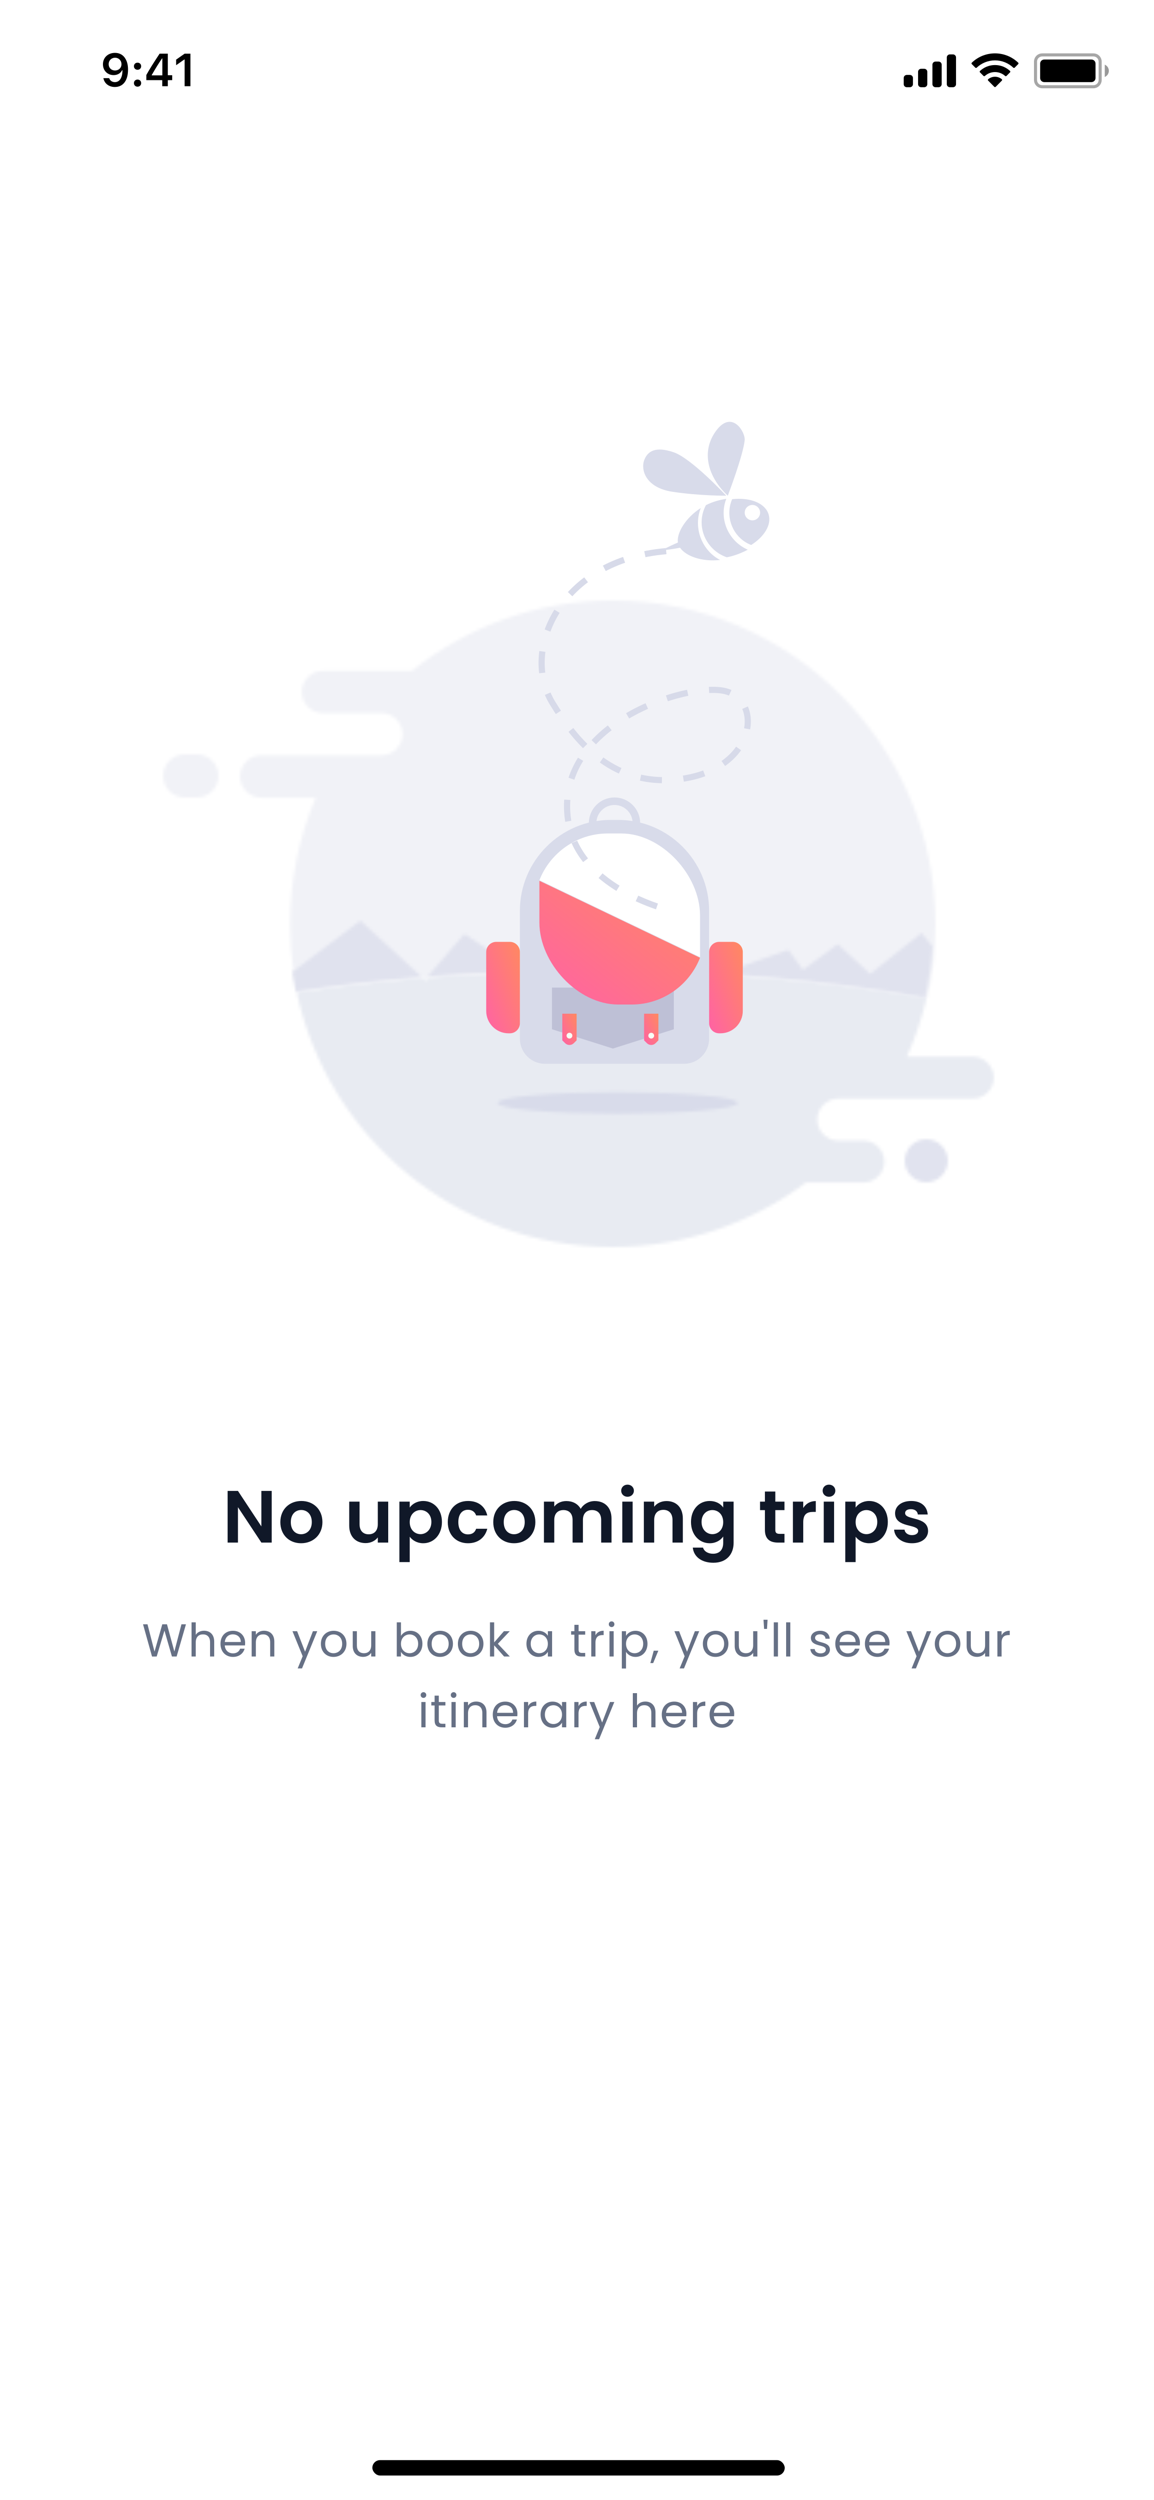 <svg width="375" height="812" viewBox="0 0 375 812" fill="none" xmlns="http://www.w3.org/2000/svg">
<rect x="0" y="0" width="375" height="812" fill="#333333" stroke="none"/>
<g clip-path="url(#clip0_10_9619)">
<rect width="375" height="812" fill="white"/>
<path d="M84.935 484.224V495.744L77.327 484.224H73.967V501H77.327V489.504L84.935 501H88.295V484.224H84.935ZM104.776 494.352C104.776 490.152 101.776 487.488 97.936 487.488C94.096 487.488 91.096 490.152 91.096 494.352C91.096 498.528 93.999 501.216 97.84 501.216C101.704 501.216 104.776 498.528 104.776 494.352ZM94.504 494.352C94.504 491.688 96.112 490.416 97.888 490.416C99.663 490.416 101.32 491.688 101.32 494.352C101.32 496.992 99.615 498.288 97.84 498.288C96.04 498.288 94.504 496.992 94.504 494.352ZM126.151 487.704H122.767V495.024C122.767 497.16 121.615 498.312 119.791 498.312C118.015 498.312 116.839 497.16 116.839 495.024V487.704H113.479V495.504C113.479 499.152 115.711 501.168 118.807 501.168C120.463 501.168 121.927 500.448 122.767 499.32V501H126.151V487.704ZM133.146 489.624V487.704H129.786V507.336H133.146V499.104C133.962 500.184 135.45 501.216 137.538 501.216C140.946 501.216 143.61 498.456 143.61 494.304C143.61 490.152 140.946 487.488 137.538 487.488C135.474 487.488 133.938 488.496 133.146 489.624ZM140.178 494.304C140.178 496.824 138.474 498.264 136.65 498.264C134.85 498.264 133.146 496.872 133.146 494.352C133.146 491.832 134.85 490.44 136.65 490.44C138.474 490.44 140.178 491.784 140.178 494.304ZM145.508 494.352C145.508 498.528 148.244 501.216 152.084 501.216C155.396 501.216 157.628 499.344 158.348 496.512H154.724C154.316 497.712 153.452 498.336 152.06 498.336C150.188 498.336 148.94 496.944 148.94 494.352C148.94 491.76 150.188 490.344 152.06 490.344C153.452 490.344 154.34 491.064 154.724 492.192H158.348C157.628 489.216 155.396 487.488 152.084 487.488C148.244 487.488 145.508 490.176 145.508 494.352ZM173.969 494.352C173.969 490.152 170.969 487.488 167.129 487.488C163.289 487.488 160.289 490.152 160.289 494.352C160.289 498.528 163.193 501.216 167.033 501.216C170.897 501.216 173.969 498.528 173.969 494.352ZM163.697 494.352C163.697 491.688 165.305 490.416 167.081 490.416C168.857 490.416 170.513 491.688 170.513 494.352C170.513 496.992 168.809 498.288 167.033 498.288C165.233 498.288 163.697 496.992 163.697 494.352ZM195.354 501H198.714V493.2C198.714 489.528 196.458 487.512 193.266 487.512C191.322 487.512 189.57 488.544 188.706 490.056C187.794 488.4 186.09 487.512 184.026 487.512C182.37 487.512 180.954 488.208 180.114 489.312V487.704H176.754V501H180.114V493.656C180.114 491.544 181.29 490.44 183.114 490.44C184.89 490.44 186.066 491.544 186.066 493.656V501H189.426V493.656C189.426 491.544 190.602 490.44 192.402 490.44C194.178 490.44 195.354 491.544 195.354 493.656V501ZM202.222 501H205.582V487.704H202.222V501ZM203.926 486.12C205.102 486.12 205.99 485.256 205.99 484.152C205.99 483.048 205.102 482.184 203.926 482.184C202.726 482.184 201.862 483.048 201.862 484.152C201.862 485.256 202.726 486.12 203.926 486.12ZM218.534 501H221.894V493.2C221.894 489.528 219.686 487.512 216.59 487.512C214.886 487.512 213.446 488.232 212.582 489.36V487.704H209.222V501H212.582V493.656C212.582 491.52 213.758 490.368 215.582 490.368C217.358 490.368 218.534 491.52 218.534 493.656V501ZM224.545 494.304C224.545 498.456 227.233 501.216 230.617 501.216C232.705 501.216 234.217 500.184 235.009 499.032V501.096C235.009 503.568 233.569 504.624 231.721 504.624C230.041 504.624 228.793 503.832 228.457 502.632H225.121C225.457 505.68 228.073 507.552 231.817 507.552C236.185 507.552 238.393 504.696 238.393 501.096V487.704H235.009V489.6C234.217 488.448 232.705 487.488 230.617 487.488C227.233 487.488 224.545 490.152 224.545 494.304ZM235.009 494.352C235.009 496.872 233.329 498.264 231.481 498.264C229.681 498.264 227.977 496.824 227.977 494.304C227.977 491.784 229.681 490.44 231.481 490.44C233.329 490.44 235.009 491.832 235.009 494.352ZM248.562 496.872C248.562 499.92 250.266 501 252.81 501H254.922V498.168H253.362C252.306 498.168 251.946 497.784 251.946 496.896V490.464H254.922V487.704H251.946V484.416H248.562V487.704H246.978V490.464H248.562V496.872ZM261.018 494.376C261.018 491.808 262.218 491.04 264.21 491.04H265.098V487.512C263.25 487.512 261.858 488.4 261.018 489.768V487.704H257.658V501H261.018V494.376ZM267.681 501H271.041V487.704H267.681V501ZM269.385 486.12C270.561 486.12 271.449 485.256 271.449 484.152C271.449 483.048 270.561 482.184 269.385 482.184C268.185 482.184 267.321 483.048 267.321 484.152C267.321 485.256 268.185 486.12 269.385 486.12ZM278.041 489.624V487.704H274.681V507.336H278.041V499.104C278.857 500.184 280.345 501.216 282.433 501.216C285.841 501.216 288.505 498.456 288.505 494.304C288.505 490.152 285.841 487.488 282.433 487.488C280.369 487.488 278.833 488.496 278.041 489.624ZM285.073 494.304C285.073 496.824 283.369 498.264 281.545 498.264C279.745 498.264 278.041 496.872 278.041 494.352C278.041 491.832 279.745 490.44 281.545 490.44C283.369 490.44 285.073 491.784 285.073 494.304ZM301.587 497.208C301.491 492.336 294.123 493.848 294.123 491.424C294.123 490.656 294.771 490.152 296.019 490.152C297.339 490.152 298.155 490.848 298.251 491.88H301.467C301.275 489.24 299.331 487.488 296.115 487.488C292.827 487.488 290.859 489.264 290.859 491.472C290.859 496.344 298.371 494.832 298.371 497.208C298.371 497.976 297.651 498.576 296.331 498.576C294.987 498.576 294.051 497.808 293.931 496.8H290.547C290.691 499.272 293.019 501.216 296.355 501.216C299.595 501.216 301.587 499.488 301.587 497.208Z" fill="#101828"/>
<path d="M49.403 538.015L50.918 538L53.438 529.585L55.868 538H57.398L60.428 527.545H58.958L56.663 536.38L54.263 527.545H52.733L50.213 536.41L47.933 527.545H46.478L49.403 538.015ZM62.242 538H63.607V533.455C63.607 531.685 64.567 530.815 65.962 530.815C67.342 530.815 68.257 531.67 68.257 533.35V538H69.607V533.155C69.607 530.8 68.152 529.63 66.322 529.63C65.167 529.63 64.147 530.095 63.607 530.965V526.9H62.242V538ZM75.652 530.8C77.062 530.8 78.262 531.685 78.247 533.29H73.057C73.207 531.685 74.317 530.8 75.652 530.8ZM79.492 535.465H78.022C77.722 536.35 76.942 536.98 75.712 536.98C74.317 536.98 73.147 536.065 73.042 534.4H79.612C79.642 534.115 79.657 533.875 79.657 533.575C79.657 531.325 78.097 529.645 75.712 529.645C73.312 529.645 71.647 531.28 71.647 533.875C71.647 536.485 73.372 538.135 75.712 538.135C77.752 538.135 79.072 536.965 79.492 535.465ZM87.793 538H89.144V533.155C89.144 530.8 87.689 529.63 85.784 529.63C84.674 529.63 83.683 530.095 83.144 530.95V529.78H81.778V538H83.144V533.455C83.144 531.685 84.103 530.815 85.499 530.815C86.879 530.815 87.793 531.67 87.793 533.35V538ZM99.132 536.44L96.552 529.78H95.037L98.352 537.91L96.732 541.87H98.142L103.092 529.78H101.682L99.132 536.44ZM112.584 533.875C112.584 531.28 110.769 529.645 108.429 529.645C106.104 529.645 104.274 531.28 104.274 533.875C104.274 536.485 106.044 538.135 108.369 538.135C110.709 538.135 112.584 536.485 112.584 533.875ZM105.669 533.875C105.669 531.805 106.974 530.83 108.414 530.83C109.824 530.83 111.189 531.805 111.189 533.875C111.189 535.96 109.794 536.935 108.369 536.935C106.944 536.935 105.669 535.96 105.669 533.875ZM121.989 529.78H120.624V534.295C120.624 536.065 119.679 536.935 118.269 536.935C116.889 536.935 115.974 536.08 115.974 534.415V529.78H114.624V534.595C114.624 536.95 116.109 538.12 117.999 538.12C119.094 538.12 120.099 537.64 120.624 536.785V538H121.989V529.78ZM130.298 531.31V526.9H128.933V538H130.298V536.485C130.808 537.385 131.873 538.135 133.373 538.135C135.578 538.135 137.273 536.41 137.273 533.86C137.273 531.295 135.593 529.645 133.373 529.645C131.918 529.645 130.823 530.395 130.298 531.31ZM135.878 533.86C135.878 535.795 134.603 536.935 133.088 536.935C131.603 536.935 130.298 535.81 130.298 533.875C130.298 531.97 131.603 530.83 133.088 530.83C134.603 530.83 135.878 531.925 135.878 533.86ZM147.19 533.875C147.19 531.28 145.375 529.645 143.035 529.645C140.71 529.645 138.88 531.28 138.88 533.875C138.88 536.485 140.65 538.135 142.975 538.135C145.315 538.135 147.19 536.485 147.19 533.875ZM140.275 533.875C140.275 531.805 141.58 530.83 143.02 530.83C144.43 530.83 145.795 531.805 145.795 533.875C145.795 535.96 144.4 536.935 142.975 536.935C141.55 536.935 140.275 535.96 140.275 533.875ZM157.104 533.875C157.104 531.28 155.289 529.645 152.949 529.645C150.624 529.645 148.794 531.28 148.794 533.875C148.794 536.485 150.564 538.135 152.889 538.135C155.229 538.135 157.104 536.485 157.104 533.875ZM150.189 533.875C150.189 531.805 151.494 530.83 152.934 530.83C154.344 530.83 155.709 531.805 155.709 533.875C155.709 535.96 154.314 536.935 152.889 536.935C151.464 536.935 150.189 535.96 150.189 533.875ZM159.219 538H160.584V534.37L163.809 538H165.669L161.784 533.875L165.654 529.78H163.749L160.584 533.425V526.9H159.219V538ZM171.068 533.86C171.068 536.41 172.763 538.135 174.953 538.135C176.468 538.135 177.533 537.355 178.028 536.47V538H179.408V529.78H178.028V531.28C177.548 530.425 176.498 529.645 174.968 529.645C172.763 529.645 171.068 531.295 171.068 533.86ZM178.028 533.875C178.028 535.81 176.738 536.935 175.238 536.935C173.738 536.935 172.463 535.795 172.463 533.86C172.463 531.925 173.738 530.83 175.238 530.83C176.738 530.83 178.028 531.97 178.028 533.875ZM186.654 535.75C186.654 537.4 187.479 538 188.934 538H190.164V536.845H189.159C188.319 536.845 188.019 536.56 188.019 535.75V530.905H190.164V529.78H188.019V527.71H186.654V529.78H185.589V530.905H186.654V535.75ZM193.502 533.53C193.502 531.625 194.492 531.04 195.797 531.04H196.157V529.63C194.852 529.63 193.967 530.2 193.502 531.115V529.78H192.137V538H193.502V533.53ZM198.053 538H199.418V529.78H198.053V538ZM198.758 528.445C199.253 528.445 199.658 528.04 199.658 527.515C199.658 526.99 199.253 526.585 198.758 526.585C198.233 526.585 197.828 526.99 197.828 527.515C197.828 528.04 198.233 528.445 198.758 528.445ZM203.43 531.295V529.78H202.065V541.9H203.43V536.485C203.94 537.325 205.005 538.135 206.505 538.135C208.71 538.135 210.405 536.41 210.405 533.86C210.405 531.295 208.71 529.645 206.505 529.645C205.005 529.645 203.925 530.425 203.43 531.295ZM209.01 533.86C209.01 535.795 207.735 536.935 206.22 536.935C204.735 536.935 203.43 535.81 203.43 533.875C203.43 531.97 204.735 530.83 206.22 530.83C207.735 530.83 209.01 531.925 209.01 533.86ZM211.336 540.145H212.251L213.931 536.11H212.431L211.336 540.145ZM223.254 536.44L220.674 529.78H219.159L222.474 537.91L220.854 541.87H222.264L227.214 529.78H225.804L223.254 536.44ZM236.706 533.875C236.706 531.28 234.891 529.645 232.551 529.645C230.226 529.645 228.396 531.28 228.396 533.875C228.396 536.485 230.166 538.135 232.491 538.135C234.831 538.135 236.706 536.485 236.706 533.875ZM229.791 533.875C229.791 531.805 231.096 530.83 232.536 530.83C233.946 530.83 235.311 531.805 235.311 533.875C235.311 535.96 233.916 536.935 232.491 536.935C231.066 536.935 229.791 535.96 229.791 533.875ZM246.111 529.78H244.746V534.295C244.746 536.065 243.801 536.935 242.391 536.935C241.011 536.935 240.096 536.08 240.096 534.415V529.78H238.746V534.595C238.746 536.95 240.231 538.12 242.121 538.12C243.216 538.12 244.221 537.64 244.746 536.785V538H246.111V529.78ZM248.3 529.045H249.245L249.425 526.06H248.105L248.3 529.045ZM251.443 538H252.808V526.9H251.443V538ZM255.455 538H256.82V526.9H255.455V538ZM269.695 535.765C269.635 532.825 264.865 533.89 264.865 531.94C264.865 531.28 265.465 530.8 266.47 530.8C267.565 530.8 268.195 531.4 268.255 532.225H269.62C269.53 530.62 268.33 529.645 266.515 529.645C264.685 529.645 263.5 530.68 263.5 531.94C263.5 535 268.36 533.935 268.36 535.765C268.36 536.44 267.76 536.98 266.68 536.98C265.525 536.98 264.82 536.38 264.745 535.585H263.335C263.425 537.085 264.775 538.135 266.695 538.135C268.51 538.135 269.695 537.115 269.695 535.765ZM275.437 530.8C276.847 530.8 278.047 531.685 278.032 533.29H272.842C272.992 531.685 274.102 530.8 275.437 530.8ZM279.277 535.465H277.807C277.507 536.35 276.727 536.98 275.497 536.98C274.102 536.98 272.932 536.065 272.827 534.4H279.397C279.427 534.115 279.442 533.875 279.442 533.575C279.442 531.325 277.882 529.645 275.497 529.645C273.097 529.645 271.432 531.28 271.432 533.875C271.432 536.485 273.157 538.135 275.497 538.135C277.537 538.135 278.857 536.965 279.277 535.465ZM285.059 530.8C286.469 530.8 287.669 531.685 287.654 533.29H282.464C282.614 531.685 283.724 530.8 285.059 530.8ZM288.899 535.465H287.429C287.129 536.35 286.349 536.98 285.119 536.98C283.724 536.98 282.554 536.065 282.449 534.4H289.019C289.049 534.115 289.064 533.875 289.064 533.575C289.064 531.325 287.504 529.645 285.119 529.645C282.719 529.645 281.054 531.28 281.054 533.875C281.054 536.485 282.779 538.135 285.119 538.135C287.159 538.135 288.479 536.965 288.899 535.465ZM298.624 536.44L296.044 529.78H294.529L297.844 537.91L296.224 541.87H297.634L302.584 529.78H301.174L298.624 536.44ZM312.077 533.875C312.077 531.28 310.262 529.645 307.922 529.645C305.597 529.645 303.767 531.28 303.767 533.875C303.767 536.485 305.537 538.135 307.862 538.135C310.202 538.135 312.077 536.485 312.077 533.875ZM305.162 533.875C305.162 531.805 306.467 530.83 307.907 530.83C309.317 530.83 310.682 531.805 310.682 533.875C310.682 535.96 309.287 536.935 307.862 536.935C306.437 536.935 305.162 535.96 305.162 533.875ZM321.481 529.78H320.116V534.295C320.116 536.065 319.171 536.935 317.761 536.935C316.381 536.935 315.466 536.08 315.466 534.415V529.78H314.116V534.595C314.116 536.95 315.601 538.12 317.491 538.12C318.586 538.12 319.591 537.64 320.116 536.785V538H321.481V529.78ZM325.471 533.53C325.471 531.625 326.461 531.04 327.766 531.04H328.126V529.63C326.821 529.63 325.936 530.2 325.471 531.115V529.78H324.106V538H325.471V533.53ZM136.917 561H138.282V552.78H136.917V561ZM137.622 551.445C138.117 551.445 138.522 551.04 138.522 550.515C138.522 549.99 138.117 549.585 137.622 549.585C137.097 549.585 136.692 549.99 136.692 550.515C136.692 551.04 137.097 551.445 137.622 551.445ZM141.228 558.75C141.228 560.4 142.053 561 143.508 561H144.738V559.845H143.733C142.893 559.845 142.593 559.56 142.593 558.75V553.905H144.738V552.78H142.593V550.71H141.228V552.78H140.163V553.905H141.228V558.75ZM146.712 561H148.077V552.78H146.712V561ZM147.417 551.445C147.912 551.445 148.317 551.04 148.317 550.515C148.317 549.99 147.912 549.585 147.417 549.585C146.892 549.585 146.487 549.99 146.487 550.515C146.487 551.04 146.892 551.445 147.417 551.445ZM156.738 561H158.088V556.155C158.088 553.8 156.633 552.63 154.728 552.63C153.618 552.63 152.628 553.095 152.088 553.95V552.78H150.723V561H152.088V556.455C152.088 554.685 153.048 553.815 154.443 553.815C155.823 553.815 156.738 554.67 156.738 556.35V561ZM164.133 553.8C165.543 553.8 166.743 554.685 166.728 556.29H161.538C161.688 554.685 162.798 553.8 164.133 553.8ZM167.973 558.465H166.503C166.203 559.35 165.423 559.98 164.193 559.98C162.798 559.98 161.628 559.065 161.523 557.4H168.093C168.123 557.115 168.138 556.875 168.138 556.575C168.138 554.325 166.578 552.645 164.193 552.645C161.793 552.645 160.128 554.28 160.128 556.875C160.128 559.485 161.853 561.135 164.193 561.135C166.233 561.135 167.553 559.965 167.973 558.465ZM171.625 556.53C171.625 554.625 172.615 554.04 173.92 554.04H174.28V552.63C172.975 552.63 172.09 553.2 171.625 554.115V552.78H170.26V561H171.625V556.53ZM175.666 556.86C175.666 559.41 177.361 561.135 179.551 561.135C181.066 561.135 182.131 560.355 182.626 559.47V561H184.006V552.78H182.626V554.28C182.146 553.425 181.096 552.645 179.566 552.645C177.361 552.645 175.666 554.295 175.666 556.86ZM182.626 556.875C182.626 558.81 181.336 559.935 179.836 559.935C178.336 559.935 177.061 558.795 177.061 556.86C177.061 554.925 178.336 553.83 179.836 553.83C181.336 553.83 182.626 554.97 182.626 556.875ZM187.997 556.53C187.997 554.625 188.987 554.04 190.292 554.04H190.652V552.63C189.347 552.63 188.462 553.2 187.997 554.115V552.78H186.632V561H187.997V556.53ZM195.668 559.44L193.088 552.78H191.573L194.888 560.91L193.268 564.87H194.678L199.628 552.78H198.218L195.668 559.44ZM205.639 561H207.004V556.455C207.004 554.685 207.964 553.815 209.359 553.815C210.739 553.815 211.654 554.67 211.654 556.35V561H213.004V556.155C213.004 553.8 211.549 552.63 209.719 552.63C208.564 552.63 207.544 553.095 207.004 553.965V549.9H205.639V561ZM219.049 553.8C220.459 553.8 221.659 554.685 221.644 556.29H216.454C216.604 554.685 217.714 553.8 219.049 553.8ZM222.889 558.465H221.419C221.119 559.35 220.339 559.98 219.109 559.98C217.714 559.98 216.544 559.065 216.439 557.4H223.009C223.039 557.115 223.054 556.875 223.054 556.575C223.054 554.325 221.494 552.645 219.109 552.645C216.709 552.645 215.044 554.28 215.044 556.875C215.044 559.485 216.769 561.135 219.109 561.135C221.149 561.135 222.469 559.965 222.889 558.465ZM226.541 556.53C226.541 554.625 227.531 554.04 228.836 554.04H229.196V552.63C227.891 552.63 227.006 553.2 226.541 554.115V552.78H225.176V561H226.541V556.53ZM234.586 553.8C235.996 553.8 237.196 554.685 237.181 556.29H231.991C232.141 554.685 233.251 553.8 234.586 553.8ZM238.426 558.465H236.956C236.656 559.35 235.876 559.98 234.646 559.98C233.251 559.98 232.081 559.065 231.976 557.4H238.546C238.576 557.115 238.591 556.875 238.591 556.575C238.591 554.325 237.031 552.645 234.646 552.645C232.246 552.645 230.581 554.28 230.581 556.875C230.581 559.485 232.306 561.135 234.646 561.135C236.686 561.135 238.006 559.965 238.426 558.465Z" fill="#667085"/>
<path opacity="0.35" d="M338.667 17.833H355.333C356.53 17.833 357.5 18.804 357.5 20V26C357.5 27.197 356.53 28.166 355.333 28.166H338.667C337.47 28.166 336.5 27.197 336.5 26V20L336.511 19.779C336.622 18.686 337.545 17.833 338.667 17.833Z" stroke="black"/>
<path opacity="0.4" d="M359 21V25C359.805 24.661 360.328 23.873 360.328 23C360.328 22.127 359.805 21.339 359 21Z" fill="black"/>
<path d="M338 20.667C338 19.93 338.597 19.333 339.333 19.333H354.667C355.403 19.333 356 19.93 356 20.667V25.333C356 26.07 355.403 26.667 354.667 26.667H339.333C338.597 26.667 338 26.07 338 25.333V20.667Z" fill="black"/>
<path fill-rule="evenodd" clip-rule="evenodd" d="M323.331 19.608C325.547 19.608 327.678 20.46 329.284 21.986C329.405 22.104 329.598 22.103 329.717 21.983L330.873 20.816C330.934 20.756 330.967 20.673 330.967 20.588C330.966 20.502 330.932 20.42 330.871 20.36C326.656 16.321 320.006 16.321 315.791 20.36C315.73 20.42 315.695 20.502 315.694 20.588C315.694 20.673 315.727 20.756 315.788 20.816L316.944 21.983C317.063 22.103 317.256 22.104 317.377 21.986C318.983 20.459 321.115 19.608 323.331 19.608ZM323.331 23.404C324.548 23.404 325.722 23.856 326.625 24.673C326.747 24.789 326.939 24.787 327.058 24.668L328.213 23.501C328.274 23.44 328.307 23.357 328.307 23.27C328.306 23.184 328.27 23.102 328.208 23.042C325.46 20.486 321.204 20.486 318.456 23.042C318.394 23.102 318.358 23.184 318.358 23.271C318.357 23.357 318.391 23.44 318.452 23.501L319.606 24.668C319.725 24.787 319.917 24.789 320.039 24.673C320.941 23.857 322.114 23.404 323.331 23.404ZM325.644 25.957C325.646 26.044 325.612 26.127 325.55 26.188L323.553 28.204C323.494 28.263 323.414 28.296 323.331 28.296C323.248 28.296 323.168 28.263 323.109 28.204L321.112 26.188C321.05 26.127 321.016 26.044 321.018 25.957C321.02 25.871 321.057 25.789 321.121 25.731C322.397 24.652 324.265 24.652 325.541 25.731C325.605 25.789 325.642 25.871 325.644 25.957Z" fill="black"/>
<path fill-rule="evenodd" clip-rule="evenodd" d="M309.667 17.667H308.667C308.115 17.667 307.667 18.114 307.667 18.667V27.333C307.667 27.886 308.115 28.333 308.667 28.333H309.667C310.219 28.333 310.667 27.886 310.667 27.333V18.667C310.667 18.114 310.219 17.667 309.667 17.667ZM304 20H305C305.553 20 306 20.448 306 21V27.333C306 27.886 305.553 28.333 305 28.333H304C303.448 28.333 303 27.886 303 27.333V21C303 20.448 303.448 20 304 20ZM300.334 22.333H299.334C298.781 22.333 298.334 22.781 298.334 23.333V27.333C298.334 27.886 298.781 28.333 299.334 28.333H300.334C300.886 28.333 301.334 27.886 301.334 27.333V23.333C301.334 22.781 300.886 22.333 300.334 22.333ZM295.667 24.333H294.667C294.115 24.333 293.667 24.781 293.667 25.333V27.333C293.667 27.886 294.115 28.333 294.667 28.333H295.667C296.219 28.333 296.667 27.886 296.667 27.333V25.333C296.667 24.781 296.219 24.333 295.667 24.333Z" fill="black"/>
<path d="M37.32 28.256C40.008 28.256 41.605 26.154 41.605 22.595C41.605 21.254 41.349 20.127 40.858 19.255C40.148 17.9 38.924 17.168 37.379 17.168C35.079 17.168 33.453 18.713 33.453 20.881C33.453 22.917 34.918 24.396 36.932 24.396C38.17 24.396 39.173 23.818 39.671 22.814H39.693C39.693 22.814 39.723 22.814 39.73 22.814C39.745 22.814 39.796 22.814 39.796 22.814C39.796 25.231 38.88 26.674 37.335 26.674C36.427 26.674 35.724 26.176 35.482 25.378H33.6C33.915 27.114 35.387 28.256 37.32 28.256ZM37.386 22.895C36.17 22.895 35.306 22.031 35.306 20.822C35.306 19.643 36.214 18.742 37.394 18.742C38.573 18.742 39.481 19.658 39.481 20.852C39.481 22.031 38.595 22.895 37.386 22.895Z" fill="black"/>
<path d="M44.696 28.154C45.392 28.154 45.868 27.656 45.868 26.997C45.868 26.33 45.392 25.839 44.696 25.839C44.008 25.839 43.524 26.33 43.524 26.997C43.524 27.656 44.008 28.154 44.696 28.154ZM44.696 22.661C45.392 22.661 45.868 22.17 45.868 21.511C45.868 20.844 45.392 20.354 44.696 20.354C44.008 20.354 43.524 20.844 43.524 21.511C43.524 22.17 44.008 22.661 44.696 22.661Z" fill="black"/>
<path d="M52.724 28H54.533V26.03H55.961V24.433H54.533V17.431H51.867C49.999 20.244 48.512 22.595 47.56 24.345V26.03H52.724V28ZM49.311 24.367C50.541 22.199 51.64 20.463 52.651 18.969H52.753V24.477H49.311V24.367Z" fill="black"/>
<path d="M59.99 28H61.879V17.431H59.997L57.236 19.365V21.181L59.865 19.335H59.99V28Z" fill="black"/>
<rect x="121" y="799" width="134" height="5" rx="2.5" fill="black"/>
<mask id="mask0_10_9619" style="mask-type:luminance" maskUnits="userSpaceOnUse" x="78" y="195" width="226" height="129">
<path fill-rule="evenodd" clip-rule="evenodd" d="M133.852 217.872H104.9C101.138 217.872 98.061 220.959 98.061 224.733C98.061 228.507 101.138 231.594 104.9 231.594H119.634H123.952C127.714 231.594 130.791 234.682 130.791 238.456C130.791 240.342 130.02 242.061 128.78 243.3C127.545 244.545 125.831 245.318 123.952 245.318H114.74H109.654H84.839C81.077 245.318 78 248.406 78 252.179C78 255.952 81.077 259.04 84.839 259.04H102.604C97.241 271.685 94.271 285.598 94.271 300.21C94.271 305.511 94.663 310.721 95.415 315.812C95.729 317.939 96.108 320.048 96.551 322.134C109.454 320.154 123.141 318.561 137.43 317.399L138.505 318.383L139.517 317.235C156.684 315.895 174.702 315.181 193.286 315.181C232.77 315.181 269.718 318.401 301.309 324C302.527 318.704 303.348 313.255 303.736 307.684C303.913 305.214 304 302.721 304 300.21C304 242.102 257.053 195 199.136 195C174.452 195 151.765 203.557 133.852 217.872Z" fill="white"/>
</mask>
<g mask="url(#mask0_10_9619)">
<path fill-rule="evenodd" clip-rule="evenodd" d="M73 329H309V190H73V329Z" fill="#F1F2F7"/>
</g>
<mask id="mask1_10_9619" style="mask-type:luminance" maskUnits="userSpaceOnUse" x="53" y="245" width="18" height="14">
<path fill-rule="evenodd" clip-rule="evenodd" d="M59.927 245C56.117 245 53 248.151 53 252C53 255.849 56.117 259 59.927 259H64.072C67.883 259 71 255.849 71 252C71 248.151 67.883 245 64.072 245H59.927Z" fill="white"/>
</mask>
<g mask="url(#mask1_10_9619)">
<path fill-rule="evenodd" clip-rule="evenodd" d="M48 264H76V240H48V264Z" fill="#F1F2F7"/>
</g>
<mask id="mask2_10_9619" style="mask-type:luminance" maskUnits="userSpaceOnUse" x="96" y="315" width="227" height="90">
<path fill-rule="evenodd" clip-rule="evenodd" d="M139.365 317.373L138.352 318.514L137.277 317.536C122.992 318.691 109.309 320.272 96.408 322.241C106.459 369.523 148.559 405 198.968 405C222.571 405 244.35 397.218 261.877 384.091H280.534C284.294 384.091 287.371 381.022 287.371 377.273C287.371 375.401 286.6 373.691 285.361 372.46C284.125 371.223 282.411 370.455 280.534 370.455H272.42C268.659 370.455 265.582 367.387 265.582 363.637C265.582 361.764 266.353 360.055 267.592 358.823C268.828 357.586 270.542 356.819 272.42 356.819H316.093C319.854 356.819 322.93 353.751 322.93 350C322.93 348.127 322.159 346.418 320.92 345.187C319.68 343.95 317.974 343.182 316.093 343.182H294.678C297.413 337.105 299.583 330.723 301.118 324.096C269.534 318.533 232.595 315.332 193.12 315.332C174.541 315.332 156.526 316.041 139.365 317.373Z" fill="white"/>
</mask>
<g mask="url(#mask2_10_9619)">
<path fill-rule="evenodd" clip-rule="evenodd" d="M91.408 410H327.929V310.332H91.408V410Z" fill="#E8EBF2"/>
</g>
<mask id="mask3_10_9619" style="mask-type:luminance" maskUnits="userSpaceOnUse" x="139" y="303" width="164" height="21">
<path fill-rule="evenodd" clip-rule="evenodd" d="M282.775 316.304L272.217 306.627L260.919 315.013L256.183 308.488L237.487 315.013L194.418 308.488L169.383 315.4C177.038 315.144 184.816 315.013 192.697 315.013C232.128 315.013 269.028 318.294 300.578 324C301.792 318.602 302.613 313.05 303 307.373L299.426 303L282.775 316.304ZM139 317.106C148.864 316.32 159.009 315.746 169.383 315.4L150.889 303.332L139 317.106Z" fill="white"/>
</mask>
<g mask="url(#mask3_10_9619)">
<path fill-rule="evenodd" clip-rule="evenodd" d="M134 329H308V298H134V329Z" fill="#E0E2EE"/>
</g>
<mask id="mask4_10_9619" style="mask-type:luminance" maskUnits="userSpaceOnUse" x="137" y="317" width="2" height="2">
<path fill-rule="evenodd" clip-rule="evenodd" d="M137 317.144L138.03 318.001L139 317C138.332 317.044 137.663 317.092 137 317.144Z" fill="white"/>
</mask>
<g mask="url(#mask4_10_9619)">
<path fill-rule="evenodd" clip-rule="evenodd" d="M132 323H144V312H132V323Z" fill="#F1F2F7"/>
</g>
<mask id="mask5_10_9619" style="mask-type:luminance" maskUnits="userSpaceOnUse" x="95" y="299" width="42" height="23">
<path fill-rule="evenodd" clip-rule="evenodd" d="M95 315.668C95.314 317.799 95.693 319.911 96.134 322C109.033 320.017 122.716 318.422 137 317.258L117.109 299L95 315.668Z" fill="white"/>
</mask>
<g mask="url(#mask5_10_9619)">
<path fill-rule="evenodd" clip-rule="evenodd" d="M90 327H142V294H90V327Z" fill="#E0E2EE"/>
</g>
<mask id="mask6_10_9619" style="mask-type:luminance" maskUnits="userSpaceOnUse" x="161" y="354" width="79" height="8">
<path fill-rule="evenodd" clip-rule="evenodd" d="M161.717 358.218C161.717 360.15 179.178 361.718 200.718 361.718C222.257 361.718 239.718 360.15 239.718 358.218C239.718 356.286 222.257 354.718 200.718 354.718C179.178 354.718 161.717 356.286 161.717 358.218Z" fill="white"/>
</mask>
<g mask="url(#mask6_10_9619)">
<path fill-rule="evenodd" clip-rule="evenodd" d="M156.718 366.718H244.718V349.718H156.718V366.718Z" fill="#D8DBEA"/>
</g>
<mask id="mask7_10_9619" style="mask-type:luminance" maskUnits="userSpaceOnUse" x="294" y="370" width="14" height="14">
<path fill-rule="evenodd" clip-rule="evenodd" d="M294 377C294 380.85 297.15 384 301 384C304.85 384 308 380.85 308 377C308 373.151 304.85 370 301 370C297.15 370 294 373.151 294 377Z" fill="white"/>
</mask>
<g mask="url(#mask7_10_9619)">
<path fill-rule="evenodd" clip-rule="evenodd" d="M289 389H313V365H289V389Z" fill="#E1E3EF"/>
</g>
<path fill-rule="evenodd" clip-rule="evenodd" d="M199.687 273.233C196.431 273.233 193.791 270.593 193.791 267.337C193.791 264.082 196.431 261.443 199.687 261.443C202.943 261.443 205.583 264.082 205.583 267.337C205.583 270.593 202.943 273.233 199.687 273.233ZM199.687 259.001C195.083 259.001 191.35 262.733 191.35 267.337C191.35 271.943 195.083 275.675 199.687 275.675C204.291 275.675 208.025 271.943 208.025 267.337C208.025 262.733 204.291 259.001 199.687 259.001Z" fill="#D8DBEA"/>
<path fill-rule="evenodd" clip-rule="evenodd" d="M222.281 345.5H177.092C172.592 345.5 168.942 341.852 168.942 337.351V295.795C168.942 279.57 182.218 266.295 198.442 266.295H200.93C217.156 266.295 230.43 279.57 230.43 295.795V337.351C230.43 341.852 226.782 345.5 222.281 345.5Z" fill="#D8DBEA"/>
<path fill-rule="evenodd" clip-rule="evenodd" d="M234.135 335.6H233.693C231.899 335.6 230.432 334.132 230.432 332.339V309.159C230.432 307.365 231.899 305.898 233.693 305.898H238.114C239.907 305.898 241.374 307.365 241.374 309.159V328.36C241.374 332.342 238.116 335.6 234.135 335.6Z" fill="url(#paint0_linear_10_9619)"/>
<path fill-rule="evenodd" clip-rule="evenodd" d="M165.683 335.6H165.241C161.258 335.6 158 332.342 158 328.36V309.159C158 307.365 159.467 305.898 161.261 305.898H165.683C167.476 305.898 168.943 307.365 168.943 309.159V332.339C168.943 334.132 167.476 335.6 165.683 335.6Z" fill="url(#paint1_linear_10_9619)"/>
<path fill-rule="evenodd" clip-rule="evenodd" d="M218.967 334.284L199.166 340.55L179.364 334.284V320.748H218.967V334.284Z" fill="#BEC0D6"/>
<path fill-rule="evenodd" clip-rule="evenodd" d="M187.377 337.886L186.448 338.812C185.676 339.581 184.426 339.581 183.653 338.812L182.725 337.886V329.229H187.377V337.886Z" fill="url(#paint2_linear_10_9619)"/>
<path fill-rule="evenodd" clip-rule="evenodd" d="M185.99 336.363C185.99 336.883 185.569 337.303 185.05 337.303C184.53 337.303 184.109 336.883 184.109 336.363C184.109 335.843 184.53 335.423 185.05 335.423C185.569 335.423 185.99 335.843 185.99 336.363Z" fill="#F7FFF6"/>
<path fill-rule="evenodd" clip-rule="evenodd" d="M213.952 337.886L213.023 338.812C212.251 339.581 211.001 339.581 210.228 338.812L209.3 337.886V329.229H213.952V337.886Z" fill="url(#paint3_linear_10_9619)"/>
<path fill-rule="evenodd" clip-rule="evenodd" d="M212.566 336.363C212.566 336.883 212.145 337.303 211.626 337.303C211.106 337.303 210.685 336.883 210.685 336.363C210.685 335.843 211.106 335.423 211.626 335.423C212.145 335.423 212.566 335.843 212.566 336.363Z" fill="#F7FFF6"/>
<path fill-rule="evenodd" clip-rule="evenodd" d="M227.478 297.321V301.729V310.88L175.28 285.88C178.75 277.01 187.421 270.695 197.478 270.695H201.897C215.007 270.695 227.478 284.2 227.478 297.321Z" fill="white"/>
<path fill-rule="evenodd" clip-rule="evenodd" d="M175.279 299.624V295.216V286.065L227.477 311.066C224.008 319.935 215.337 326.25 205.279 326.25H200.861C187.75 326.25 175.279 312.745 175.279 299.624Z" fill="url(#paint4_linear_10_9619)"/>
<path d="M216.479 179C181.839 181.932 169.107 211.253 179.537 228.344C186.897 240.403 199.368 256.701 222.614 252.791C245.86 248.881 247.819 227.368 235.576 224.441C223.334 221.516 179.719 235.164 184.648 266.693C188.206 289.443 219.047 296 219.047 296" stroke="#D7DAE9" stroke-width="2" stroke-dasharray="7"/>
<path fill-rule="evenodd" clip-rule="evenodd" d="M236.501 161C236.501 161 241.464 148.034 241.988 142.99C242.263 140.354 237.895 133.015 232.783 139.803C227.671 146.591 230.004 154.914 236.501 161Z" fill="#D8DBEA"/>
<path fill-rule="evenodd" clip-rule="evenodd" d="M218.887 146.879C213.072 144.912 210.44 146.445 209.318 149.506C208.196 152.567 209.763 158.394 218.533 159.722C227.305 161.051 236 161 236 161C236 161 224.702 148.845 218.887 146.879Z" fill="#D8DBEA"/>
<path fill-rule="evenodd" clip-rule="evenodd" d="M235.516 163.569C235.648 163.027 235.823 162.508 236.017 162C234.944 162.17 233.851 162.408 232.752 162.73C231.559 163.079 230.446 163.537 229.399 164.061C228.945 164.92 228.577 165.837 228.338 166.822C226.864 172.886 230.343 178.999 236.188 181C236.821 180.875 237.457 180.729 238.094 180.543C239.874 180.022 241.516 179.332 243 178.532C237.292 176.028 234.007 169.778 235.516 163.569Z" fill="#D8DBEA"/>
<path fill-rule="evenodd" clip-rule="evenodd" d="M227.171 166.732C227.311 166.133 227.501 165.56 227.711 165C222.654 168.239 219.822 173.267 220.289 176.199C217.058 177.588 215 178.758 215 178.758C215 178.758 217.438 178.572 220.99 177.889C222.893 180.67 228.168 182.532 234 181.864C228.717 179.132 225.735 172.914 227.171 166.732Z" fill="#D8DBEA"/>
<path fill-rule="evenodd" clip-rule="evenodd" d="M243.917 168.93C242.578 168.609 241.747 167.263 242.07 165.915C242.391 164.577 243.745 163.748 245.083 164.069C246.429 164.393 247.251 165.743 246.931 167.083C246.607 168.429 245.264 169.253 243.917 168.93ZM249.785 167.13C248.707 163.396 243.751 161.468 237.904 162.128C237.66 162.707 237.452 163.317 237.303 163.949C236.001 169.491 239.009 175.066 244.109 177C248.365 174.292 250.755 170.459 249.785 167.13Z" fill="#D8DBEA"/>
</g>
<defs>
<linearGradient id="paint0_linear_10_9619" x1="235.903" y1="291.047" x2="216.634" y2="298.145" gradientUnits="userSpaceOnUse">
<stop stop-color="#FF8960"/>
<stop offset="1" stop-color="#FF62A5"/>
</linearGradient>
<linearGradient id="paint1_linear_10_9619" x1="163.471" y1="291.047" x2="144.201" y2="298.147" gradientUnits="userSpaceOnUse">
<stop stop-color="#FF8960"/>
<stop offset="1" stop-color="#FF62A5"/>
</linearGradient>
<linearGradient id="paint2_linear_10_9619" x1="185.051" y1="324.149" x2="177.359" y2="327.671" gradientUnits="userSpaceOnUse">
<stop stop-color="#FF8960"/>
<stop offset="1" stop-color="#FF62A5"/>
</linearGradient>
<linearGradient id="paint3_linear_10_9619" x1="211.626" y1="324.149" x2="203.934" y2="327.671" gradientUnits="userSpaceOnUse">
<stop stop-color="#FF8960"/>
<stop offset="1" stop-color="#FF62A5"/>
</linearGradient>
<linearGradient id="paint4_linear_10_9619" x1="201.378" y1="265.973" x2="162.53" y2="316.435" gradientUnits="userSpaceOnUse">
<stop stop-color="#FF8960"/>
<stop offset="1" stop-color="#FF62A5"/>
</linearGradient>
<clipPath id="clip0_10_9619">
<rect width="375" height="812" fill="white"/>
</clipPath>
</defs>
</svg>
